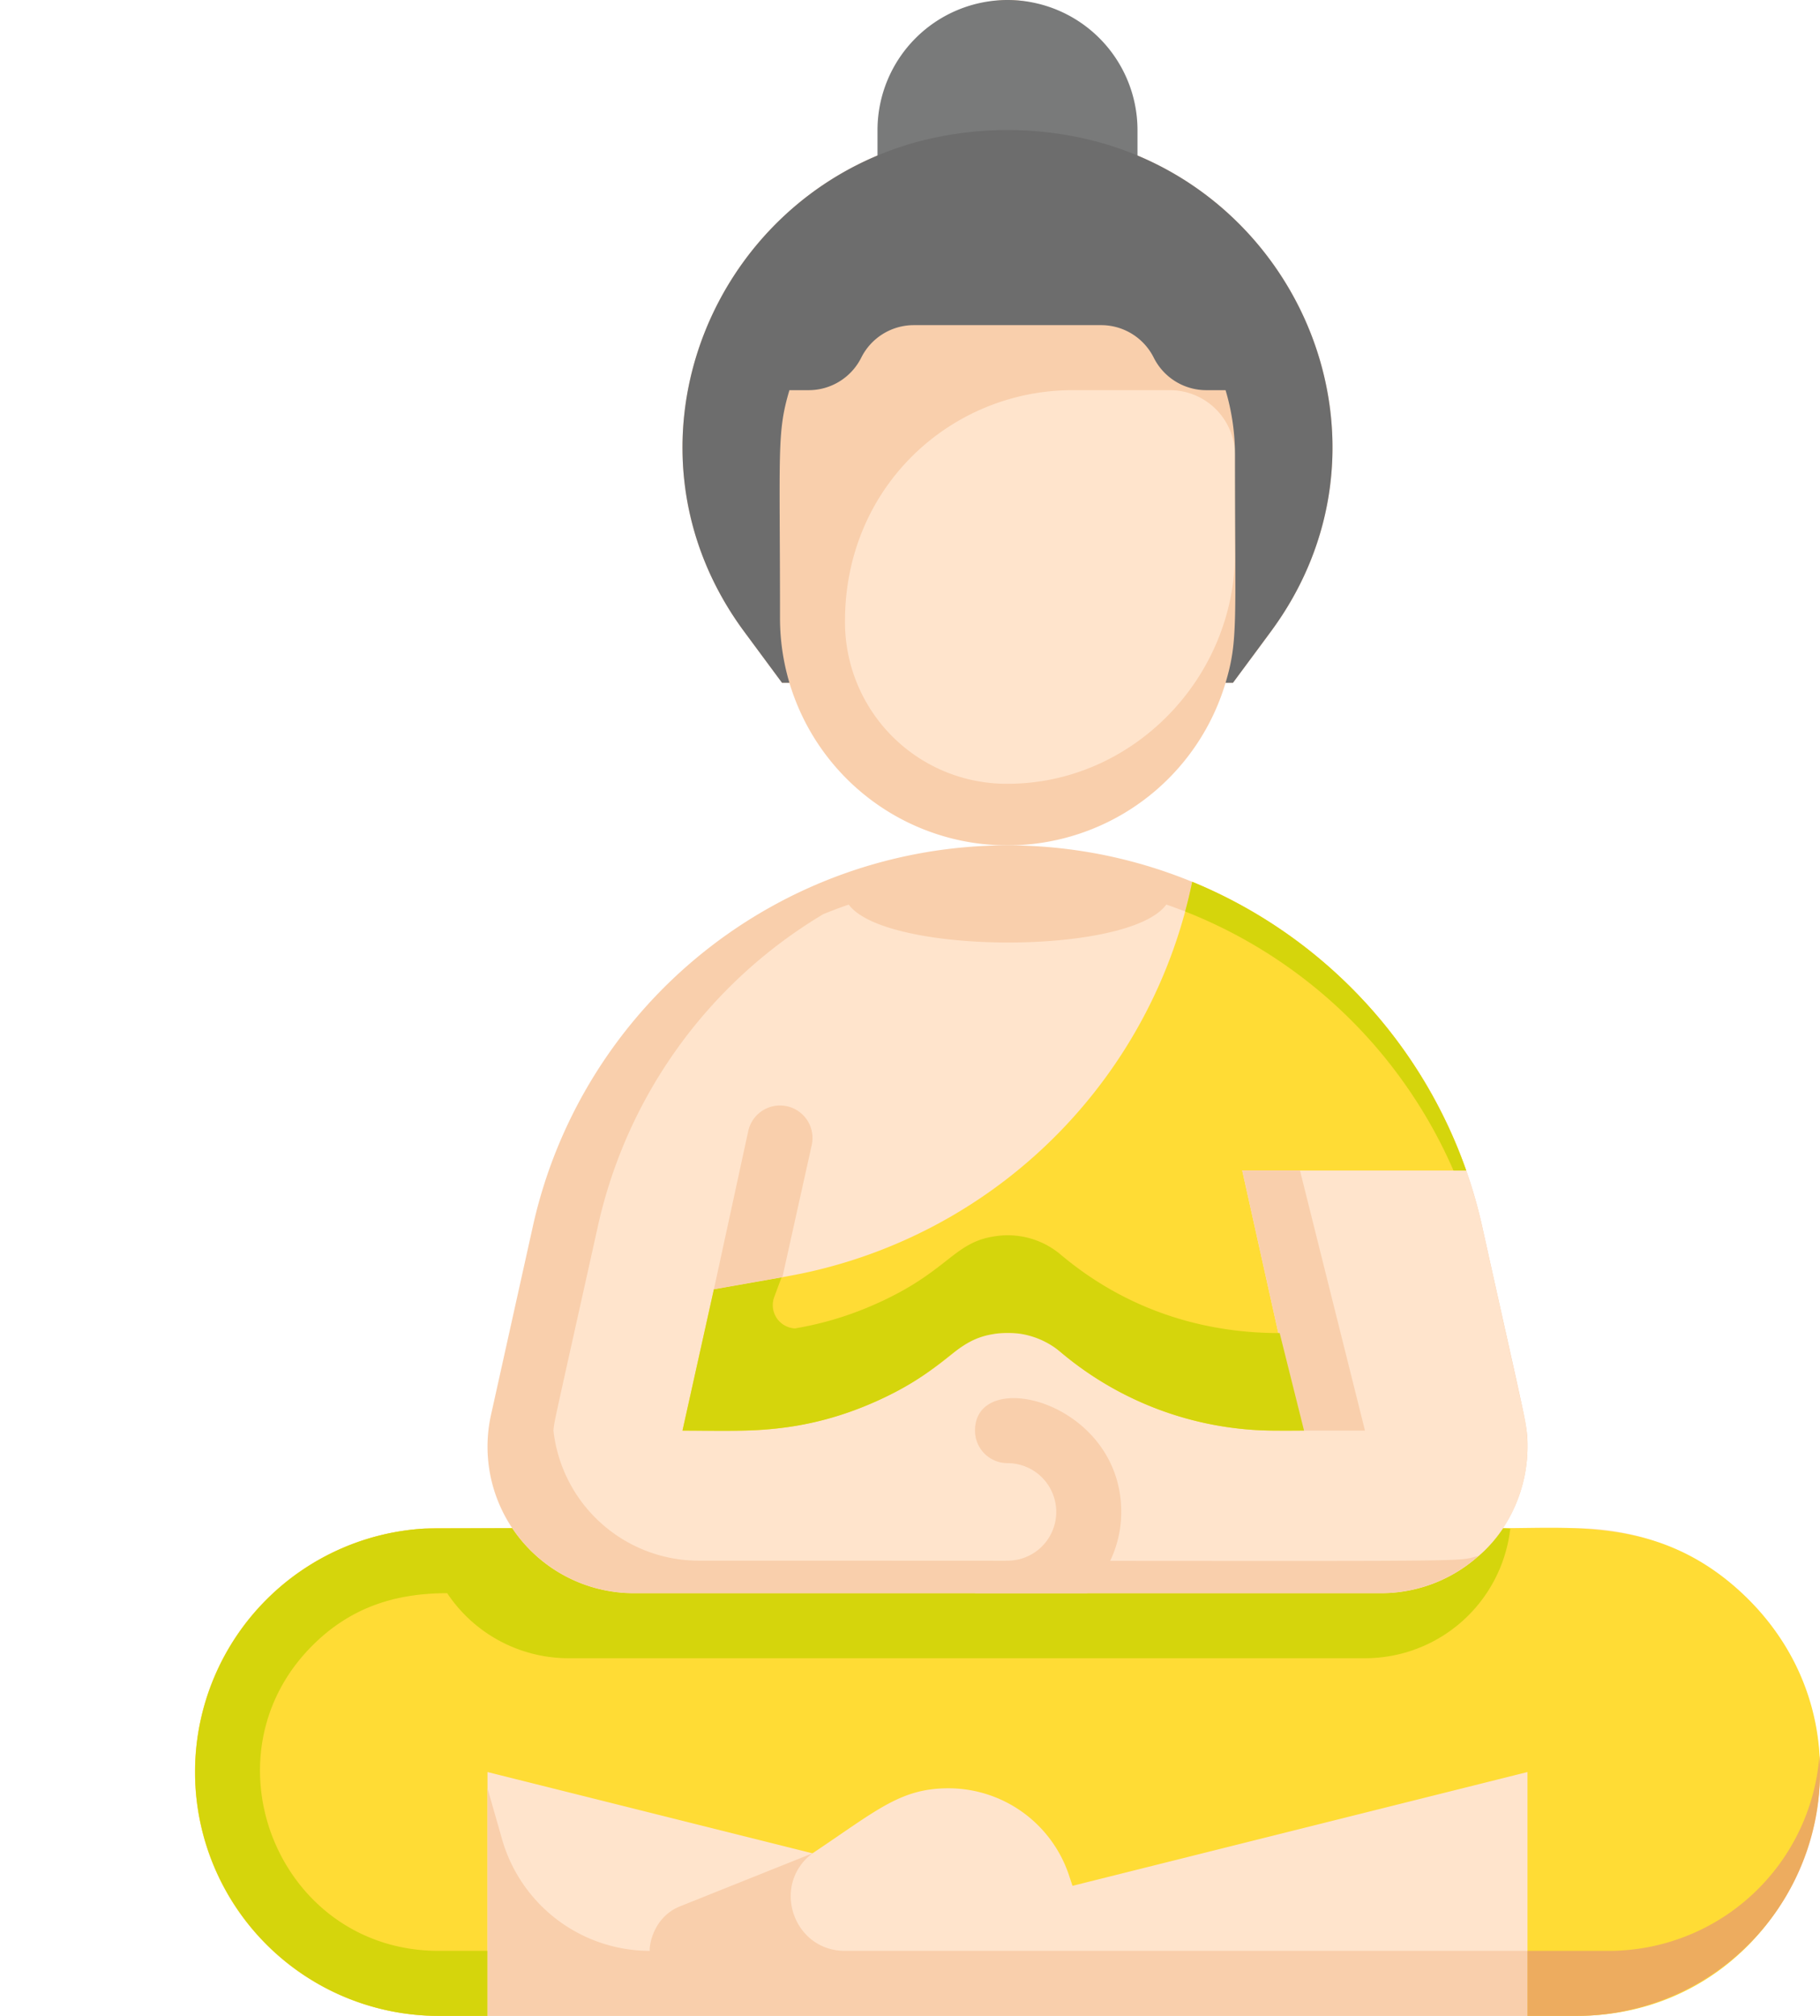 <svg xmlns="http://www.w3.org/2000/svg" width="448.001" height="496.001" viewBox="0 0 448.001 496.001">
  <g id="guru" transform="translate(0 0)">
    <path id="Path_101" data-name="Path 101" d="M448,436a60,60,0,0,1-60,60H108a60,60,0,0,1,0-120h18.09a35.987,35.987,0,0,0,29.95,16H339.96a36.007,36.007,0,0,0,29.95-16H388A60,60,0,0,1,448,436Z" fill="#ffe4cc"/>
    <path id="Path_102" data-name="Path 102" d="M388,496H376V436L264,464l-.87-2.62A31.273,31.273,0,0,0,233.47,440c-11.853,0-17.61,5.423-33.47,16l-80-20v60H108a60,60,0,0,1,0-120h18.09a35.987,35.987,0,0,0,29.95,16H339.96a36.007,36.007,0,0,0,29.95-16c18.741,0,40.418-2.512,60.52,17.57C467.867,431.043,441.636,496,388,496Z" fill="#ffdc35"/>
    <path id="Path_103" data-name="Path 103" d="M369.91,376a36.006,36.006,0,0,1-29.95,16H156.04a36,36,0,0,1-29.95-16c-2.47.009-21.52.078-21.85.12A60,60,0,0,0,108,496h12V480H108c-39.407,0-58.539-47.716-31.11-75.11C86.308,395.46,97.319,392,110.08,392A35.907,35.907,0,0,0,140,408H336a35.981,35.981,0,0,0,35.76-31.88c-3.123-.2-5.663-.12-1.85-.12Z" fill="#d5d50c"/>
    <g id="Group_5" data-name="Group 5">
      <path id="Path_104" data-name="Path 104" fill="#f9cfac"/>
      <path id="Path_105" data-name="Path 105" d="M208,480c-12.813,0-18.251-16.312-8-24L167.428,469.03C160.194,471.924,159.676,480,160,480a37.878,37.878,0,0,1-36.421-27.472L120,440v56H376V480Z" fill="#f9cfac"/>
      <path id="Path_106" data-name="Path 106" d="M376,355.961A36.076,36.076,0,0,1,339.96,392H156.04a36.052,36.052,0,0,1-35.18-43.86l10.31-46.43a119.682,119.682,0,0,1,233.66,0c11.09,49.907,11.17,48.906,11.17,54.25Z" fill="#f9cfac"/>
    </g>
    <path id="Path_107" data-name="Path 107" d="M375.14,348.141l-10.31-46.43a119.382,119.382,0,0,0-29.34-55.69,119.728,119.728,0,0,0-40.18-23.46,9.727,9.727,0,0,1-2.36,2.2c-.825-.351-3.275-1.3-5.86-2.2-9.1,12.553-69.076,12.352-78.17.01-2.11.72-4.2,1.51-6.26,2.35a119.6,119.6,0,0,0-55.49,76.79c-11.214,50.454-10.646,47.548-10.94,50.26A36.036,36.036,0,0,0,172.04,384c198.7,0,185.071.48,191.92-1.18,9.166-7.724,14.141-21.38,11.18-34.68Z" fill="#ffe4cc"/>
    <path id="Path_108" data-name="Path 108" d="M276,372a27.887,27.887,0,0,1-8.43,20H240a8,8,0,0,1,8-8,12,12,0,0,0,0-24,8,8,0,0,1-8-8C240,335.932,276,344.818,276,372Z" fill="#f9cfac"/>
    <path id="Path_109" data-name="Path 109" d="M305.78,288,320,352h-6.06A81.938,81.938,0,0,1,256,328H240a81.968,81.968,0,0,1-57.94,24H168l7.73-34.78c14.88-2.626,19.993-3.429,25.03-4.64a123.971,123.971,0,0,0,92.71-95.61A119.7,119.7,0,0,1,360.91,288Z" fill="#ffdc35"/>
    <path id="Path_110" data-name="Path 110" d="M360.91,288h-3.13a119.768,119.768,0,0,0-66.05-63.73q.99-3.615,1.74-7.3A119.707,119.707,0,0,1,360.91,288Z" fill="#d5d50c"/>
    <path id="Path_111" data-name="Path 111" d="M336,352H320c-12.664-57.023-9.477-42.684-14.22-64H320Z" fill="#f9cfac"/>
    <path id="Path_112" data-name="Path 112" d="M320,143.741c-3.914,7.789-7.218,11.711-16.5,24.26h-1.82a56.019,56.019,0,0,1-107.36,0H192.5l-9.32-12.6c-32.88-44.47-9.2-105.12,40.82-119.99V24c0-21.309,25.887-32.019,40.97-16.97,8.318,8.337,7.03,16.894,7.03,28.38C317.77,49.021,341.48,100.951,320,143.741Z" fill="#f9cfac"/>
    <path id="Path_113" data-name="Path 113" d="M304,112v24c0,30.874-25.256,56.919-56.13,56.849A39.784,39.784,0,0,1,208,152.823C208,119.594,234.235,96,264,96h23.977A16.024,16.024,0,0,1,304,112Z" fill="#ffe4cc"/>
    <path id="Path_114" data-name="Path 114" d="M248,0a32.036,32.036,0,0,0-32,32V48h64V32A32.037,32.037,0,0,0,248,0Z" fill="#797a7a"/>
    <path id="Path_115" data-name="Path 115" d="M312.82,155.4,303.5,168h-1.82c3.127-10.5,2.32-14.718,2.32-56a55.968,55.968,0,0,0-2.32-16h-4.74A14.465,14.465,0,0,1,284,88a14.471,14.471,0,0,0-12.94-8H224.94A14.465,14.465,0,0,0,212,88a14.471,14.471,0,0,1-12.94,8h-4.74c-3.127,10.5-2.32,14.718-2.32,56a55.968,55.968,0,0,0,2.32,16H192.5l-9.32-12.6c-32.88-44.47-9.2-105.12,40.82-119.99a85.99,85.99,0,0,1,48,0C322.02,50.281,345.7,110.931,312.82,155.4Z" fill="#6d6d6d"/>
    <path id="Path_116" data-name="Path 116" d="M388,496H376V480h20a52.012,52.012,0,0,0,51.86-48.08A59.994,59.994,0,0,1,388,496Z" fill="#edac5f"/>
    <path id="Path_117" data-name="Path 117" d="M321,352c-7.24,0-10.45.1-15.77-.47a81.958,81.958,0,0,1-44.11-18.82,20.251,20.251,0,0,0-16.62-4.46c-10.3,1.635-11.268,9.283-31.08,17.51C195.7,353.107,182.357,352,168,352l7.73-34.78,16.65-2.93-1.8,4.84a5.738,5.738,0,0,0,5.11,7.72,81.608,81.608,0,0,0,17.73-5.09c19.618-8.146,20.844-15.886,31.08-17.51a20.211,20.211,0,0,1,16.62,4.46C275.753,321.033,294.056,328,315,328Z" fill="#d5d50c"/>
    <path id="Path_118" data-name="Path 118" d="M199.81,281.741l-7.22,32.51-16.86,2.97,8.46-38.96a8,8,0,0,1,15.62,3.48Z" fill="#f9cfac"/>
  </g>
</svg>

